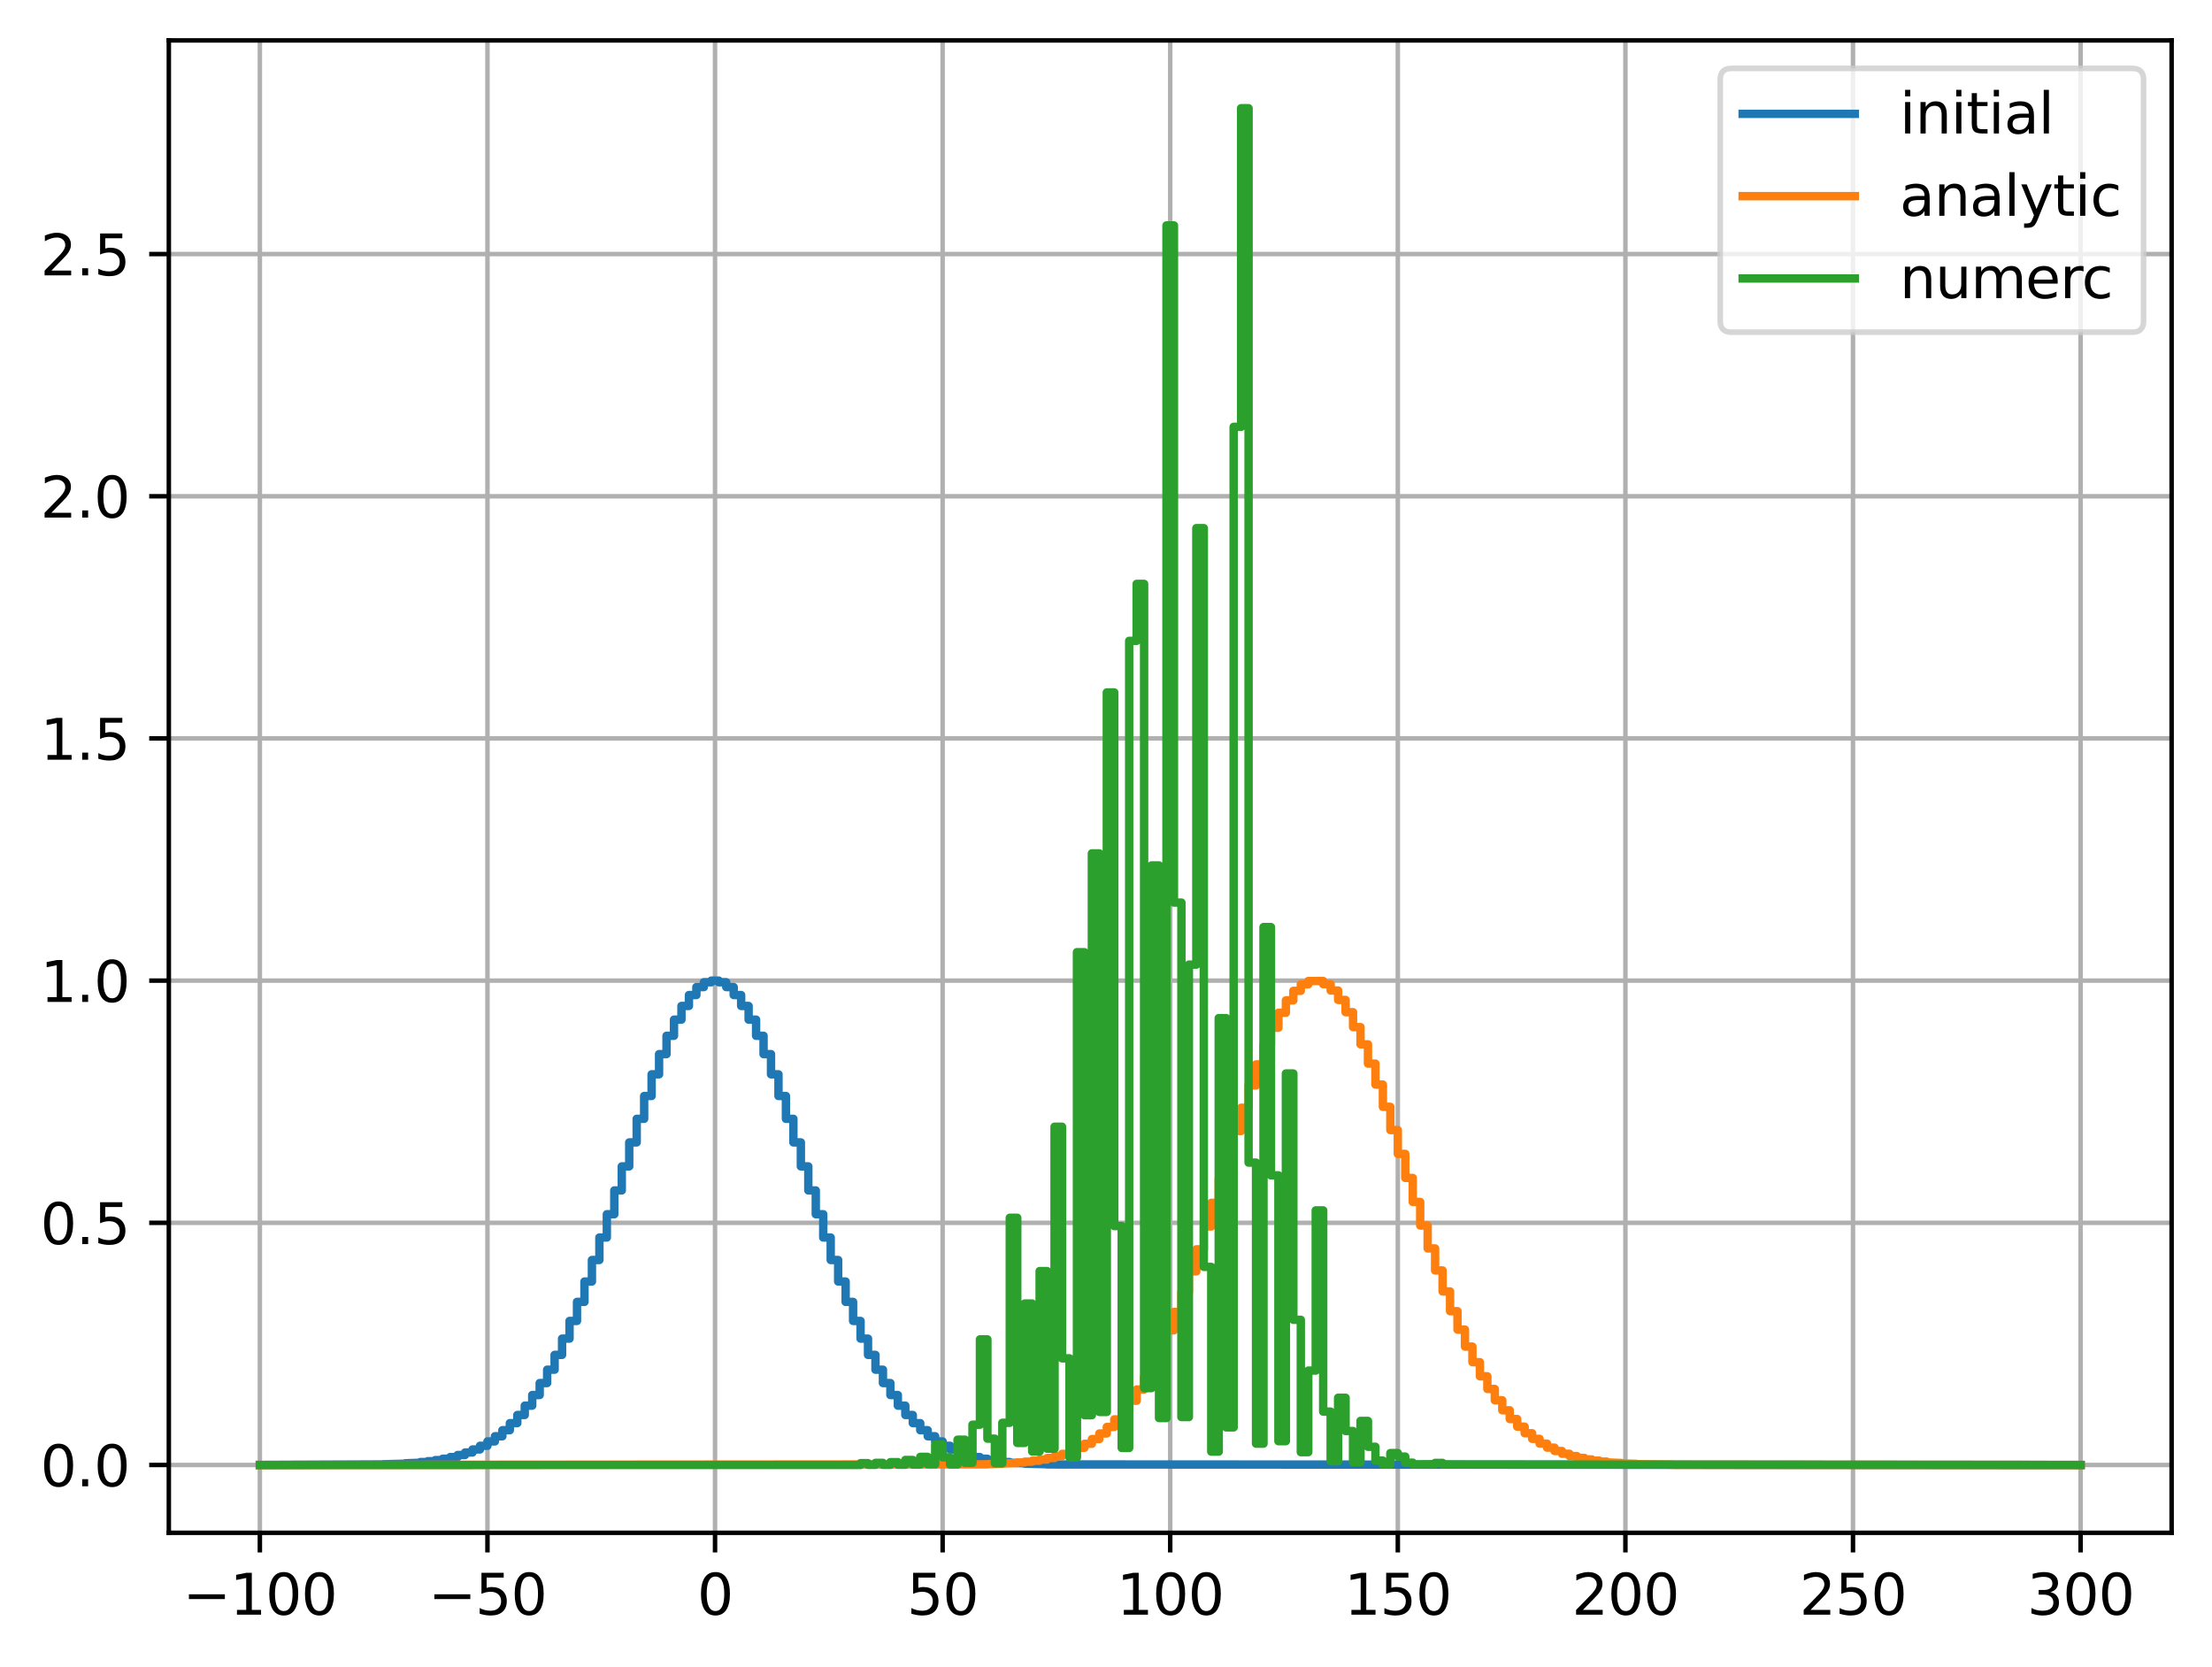 <?xml version="1.0" encoding="utf-8" standalone="no"?>
<!DOCTYPE svg PUBLIC "-//W3C//DTD SVG 1.1//EN"
  "http://www.w3.org/Graphics/SVG/1.1/DTD/svg11.dtd">
<svg xmlns:xlink="http://www.w3.org/1999/xlink" width="394.423pt" height="297.19pt" viewBox="0 0 394.423 297.19" xmlns="http://www.w3.org/2000/svg" version="1.1">
 <defs>
  <style type="text/css">*{stroke-linejoin: round; stroke-linecap: butt}</style>
 </defs>
 <g id="figure_1">
  <g id="patch_1">
   <path d="M 0 297.19 
L 394.423 297.19 
L 394.423 0 
L 0 0 
z
" style="fill: #ffffff"/>
  </g>
  <g id="axes_1">
   <g id="patch_2">
    <path d="M 30.103 273.312 
L 387.223 273.312 
L 387.223 7.2 
L 30.103 7.2 
z
" style="fill: #ffffff"/>
   </g>
   <g id="matplotlib.axis_1">
    <g id="xtick_1">
     <g id="line2d_1">
      <path d="M 46.336 273.312 
L 46.336 7.2 
" clip-path="url(#p4f6607f150)" style="fill: none; stroke: #b0b0b0; stroke-width: 0.8; stroke-linecap: square"/>
     </g>
     <g id="line2d_2">
      <defs>
       <path id="m8e8bdaa658" d="M 0 0 
L 0 3.5 
" style="stroke: #000000; stroke-width: 0.8"/>
      </defs>
      <g>
       <use xlink:href="#m8e8bdaa658" x="46.336" y="273.312" style="stroke: #000000; stroke-width: 0.8"/>
      </g>
     </g>
     <g id="text_1">
      <!-- −100 -->
      <g transform="translate(32.602 287.91) scale(0.1 -0.1)">
       <defs>
        <path id="DejaVuSans-2212" d="M 678 2272 
L 4684 2272 
L 4684 1741 
L 678 1741 
L 678 2272 
z
" transform="scale(0.016)"/>
        <path id="DejaVuSans-31" d="M 794 531 
L 1825 531 
L 1825 4091 
L 703 3866 
L 703 4441 
L 1819 4666 
L 2450 4666 
L 2450 531 
L 3481 531 
L 3481 0 
L 794 0 
L 794 531 
z
" transform="scale(0.016)"/>
        <path id="DejaVuSans-30" d="M 2034 4250 
Q 1547 4250 1301 3770 
Q 1056 3291 1056 2328 
Q 1056 1369 1301 889 
Q 1547 409 2034 409 
Q 2525 409 2770 889 
Q 3016 1369 3016 2328 
Q 3016 3291 2770 3770 
Q 2525 4250 2034 4250 
z
M 2034 4750 
Q 2819 4750 3233 4129 
Q 3647 3509 3647 2328 
Q 3647 1150 3233 529 
Q 2819 -91 2034 -91 
Q 1250 -91 836 529 
Q 422 1150 422 2328 
Q 422 3509 836 4129 
Q 1250 4750 2034 4750 
z
" transform="scale(0.016)"/>
       </defs>
       <use xlink:href="#DejaVuSans-2212"/>
       <use xlink:href="#DejaVuSans-31" transform="translate(83.789 0)"/>
       <use xlink:href="#DejaVuSans-30" transform="translate(147.412 0)"/>
       <use xlink:href="#DejaVuSans-30" transform="translate(211.035 0)"/>
      </g>
     </g>
    </g>
    <g id="xtick_2">
     <g id="line2d_3">
      <path d="M 86.918 273.312 
L 86.918 7.2 
" clip-path="url(#p4f6607f150)" style="fill: none; stroke: #b0b0b0; stroke-width: 0.8; stroke-linecap: square"/>
     </g>
     <g id="line2d_4">
      <g>
       <use xlink:href="#m8e8bdaa658" x="86.918" y="273.312" style="stroke: #000000; stroke-width: 0.8"/>
      </g>
     </g>
     <g id="text_2">
      <!-- −50 -->
      <g transform="translate(76.365 287.91) scale(0.1 -0.1)">
       <defs>
        <path id="DejaVuSans-35" d="M 691 4666 
L 3169 4666 
L 3169 4134 
L 1269 4134 
L 1269 2991 
Q 1406 3038 1543 3061 
Q 1681 3084 1819 3084 
Q 2600 3084 3056 2656 
Q 3513 2228 3513 1497 
Q 3513 744 3044 326 
Q 2575 -91 1722 -91 
Q 1428 -91 1123 -41 
Q 819 9 494 109 
L 494 744 
Q 775 591 1075 516 
Q 1375 441 1709 441 
Q 2250 441 2565 725 
Q 2881 1009 2881 1497 
Q 2881 1984 2565 2268 
Q 2250 2553 1709 2553 
Q 1456 2553 1204 2497 
Q 953 2441 691 2322 
L 691 4666 
z
" transform="scale(0.016)"/>
       </defs>
       <use xlink:href="#DejaVuSans-2212"/>
       <use xlink:href="#DejaVuSans-35" transform="translate(83.789 0)"/>
       <use xlink:href="#DejaVuSans-30" transform="translate(147.412 0)"/>
      </g>
     </g>
    </g>
    <g id="xtick_3">
     <g id="line2d_5">
      <path d="M 127.499 273.312 
L 127.499 7.2 
" clip-path="url(#p4f6607f150)" style="fill: none; stroke: #b0b0b0; stroke-width: 0.8; stroke-linecap: square"/>
     </g>
     <g id="line2d_6">
      <g>
       <use xlink:href="#m8e8bdaa658" x="127.499" y="273.312" style="stroke: #000000; stroke-width: 0.8"/>
      </g>
     </g>
     <g id="text_3">
      <!-- 0 -->
      <g transform="translate(124.318 287.91) scale(0.1 -0.1)">
       <use xlink:href="#DejaVuSans-30"/>
      </g>
     </g>
    </g>
    <g id="xtick_4">
     <g id="line2d_7">
      <path d="M 168.081 273.312 
L 168.081 7.2 
" clip-path="url(#p4f6607f150)" style="fill: none; stroke: #b0b0b0; stroke-width: 0.8; stroke-linecap: square"/>
     </g>
     <g id="line2d_8">
      <g>
       <use xlink:href="#m8e8bdaa658" x="168.081" y="273.312" style="stroke: #000000; stroke-width: 0.8"/>
      </g>
     </g>
     <g id="text_4">
      <!-- 50 -->
      <g transform="translate(161.719 287.91) scale(0.1 -0.1)">
       <use xlink:href="#DejaVuSans-35"/>
       <use xlink:href="#DejaVuSans-30" transform="translate(63.623 0)"/>
      </g>
     </g>
    </g>
    <g id="xtick_5">
     <g id="line2d_9">
      <path d="M 208.663 273.312 
L 208.663 7.2 
" clip-path="url(#p4f6607f150)" style="fill: none; stroke: #b0b0b0; stroke-width: 0.8; stroke-linecap: square"/>
     </g>
     <g id="line2d_10">
      <g>
       <use xlink:href="#m8e8bdaa658" x="208.663" y="273.312" style="stroke: #000000; stroke-width: 0.8"/>
      </g>
     </g>
     <g id="text_5">
      <!-- 100 -->
      <g transform="translate(199.119 287.91) scale(0.1 -0.1)">
       <use xlink:href="#DejaVuSans-31"/>
       <use xlink:href="#DejaVuSans-30" transform="translate(63.623 0)"/>
       <use xlink:href="#DejaVuSans-30" transform="translate(127.246 0)"/>
      </g>
     </g>
    </g>
    <g id="xtick_6">
     <g id="line2d_11">
      <path d="M 249.245 273.312 
L 249.245 7.2 
" clip-path="url(#p4f6607f150)" style="fill: none; stroke: #b0b0b0; stroke-width: 0.8; stroke-linecap: square"/>
     </g>
     <g id="line2d_12">
      <g>
       <use xlink:href="#m8e8bdaa658" x="249.245" y="273.312" style="stroke: #000000; stroke-width: 0.8"/>
      </g>
     </g>
     <g id="text_6">
      <!-- 150 -->
      <g transform="translate(239.701 287.91) scale(0.1 -0.1)">
       <use xlink:href="#DejaVuSans-31"/>
       <use xlink:href="#DejaVuSans-35" transform="translate(63.623 0)"/>
       <use xlink:href="#DejaVuSans-30" transform="translate(127.246 0)"/>
      </g>
     </g>
    </g>
    <g id="xtick_7">
     <g id="line2d_13">
      <path d="M 289.827 273.312 
L 289.827 7.2 
" clip-path="url(#p4f6607f150)" style="fill: none; stroke: #b0b0b0; stroke-width: 0.8; stroke-linecap: square"/>
     </g>
     <g id="line2d_14">
      <g>
       <use xlink:href="#m8e8bdaa658" x="289.827" y="273.312" style="stroke: #000000; stroke-width: 0.8"/>
      </g>
     </g>
     <g id="text_7">
      <!-- 200 -->
      <g transform="translate(280.283 287.91) scale(0.1 -0.1)">
       <defs>
        <path id="DejaVuSans-32" d="M 1228 531 
L 3431 531 
L 3431 0 
L 469 0 
L 469 531 
Q 828 903 1448 1529 
Q 2069 2156 2228 2338 
Q 2531 2678 2651 2914 
Q 2772 3150 2772 3378 
Q 2772 3750 2511 3984 
Q 2250 4219 1831 4219 
Q 1534 4219 1204 4116 
Q 875 4013 500 3803 
L 500 4441 
Q 881 4594 1212 4672 
Q 1544 4750 1819 4750 
Q 2544 4750 2975 4387 
Q 3406 4025 3406 3419 
Q 3406 3131 3298 2873 
Q 3191 2616 2906 2266 
Q 2828 2175 2409 1742 
Q 1991 1309 1228 531 
z
" transform="scale(0.016)"/>
       </defs>
       <use xlink:href="#DejaVuSans-32"/>
       <use xlink:href="#DejaVuSans-30" transform="translate(63.623 0)"/>
       <use xlink:href="#DejaVuSans-30" transform="translate(127.246 0)"/>
      </g>
     </g>
    </g>
    <g id="xtick_8">
     <g id="line2d_15">
      <path d="M 330.409 273.312 
L 330.409 7.2 
" clip-path="url(#p4f6607f150)" style="fill: none; stroke: #b0b0b0; stroke-width: 0.8; stroke-linecap: square"/>
     </g>
     <g id="line2d_16">
      <g>
       <use xlink:href="#m8e8bdaa658" x="330.409" y="273.312" style="stroke: #000000; stroke-width: 0.8"/>
      </g>
     </g>
     <g id="text_8">
      <!-- 250 -->
      <g transform="translate(320.865 287.91) scale(0.1 -0.1)">
       <use xlink:href="#DejaVuSans-32"/>
       <use xlink:href="#DejaVuSans-35" transform="translate(63.623 0)"/>
       <use xlink:href="#DejaVuSans-30" transform="translate(127.246 0)"/>
      </g>
     </g>
    </g>
    <g id="xtick_9">
     <g id="line2d_17">
      <path d="M 370.99 273.312 
L 370.99 7.2 
" clip-path="url(#p4f6607f150)" style="fill: none; stroke: #b0b0b0; stroke-width: 0.8; stroke-linecap: square"/>
     </g>
     <g id="line2d_18">
      <g>
       <use xlink:href="#m8e8bdaa658" x="370.99" y="273.312" style="stroke: #000000; stroke-width: 0.8"/>
      </g>
     </g>
     <g id="text_9">
      <!-- 300 -->
      <g transform="translate(361.447 287.91) scale(0.1 -0.1)">
       <defs>
        <path id="DejaVuSans-33" d="M 2597 2516 
Q 3050 2419 3304 2112 
Q 3559 1806 3559 1356 
Q 3559 666 3084 287 
Q 2609 -91 1734 -91 
Q 1441 -91 1130 -33 
Q 819 25 488 141 
L 488 750 
Q 750 597 1062 519 
Q 1375 441 1716 441 
Q 2309 441 2620 675 
Q 2931 909 2931 1356 
Q 2931 1769 2642 2001 
Q 2353 2234 1838 2234 
L 1294 2234 
L 1294 2753 
L 1863 2753 
Q 2328 2753 2575 2939 
Q 2822 3125 2822 3475 
Q 2822 3834 2567 4026 
Q 2313 4219 1838 4219 
Q 1578 4219 1281 4162 
Q 984 4106 628 3988 
L 628 4550 
Q 988 4650 1302 4700 
Q 1616 4750 1894 4750 
Q 2613 4750 3031 4423 
Q 3450 4097 3450 3541 
Q 3450 3153 3228 2886 
Q 3006 2619 2597 2516 
z
" transform="scale(0.016)"/>
       </defs>
       <use xlink:href="#DejaVuSans-33"/>
       <use xlink:href="#DejaVuSans-30" transform="translate(63.623 0)"/>
       <use xlink:href="#DejaVuSans-30" transform="translate(127.246 0)"/>
      </g>
     </g>
    </g>
   </g>
   <g id="matplotlib.axis_2">
    <g id="ytick_1">
     <g id="line2d_19">
      <path d="M 30.103 261.216 
L 387.223 261.216 
" clip-path="url(#p4f6607f150)" style="fill: none; stroke: #b0b0b0; stroke-width: 0.8; stroke-linecap: square"/>
     </g>
     <g id="line2d_20">
      <defs>
       <path id="m9038bc8f92" d="M 0 0 
L -3.5 0 
" style="stroke: #000000; stroke-width: 0.8"/>
      </defs>
      <g>
       <use xlink:href="#m9038bc8f92" x="30.103" y="261.216" style="stroke: #000000; stroke-width: 0.8"/>
      </g>
     </g>
     <g id="text_10">
      <!-- 0.0 -->
      <g transform="translate(7.2 265.015) scale(0.1 -0.1)">
       <defs>
        <path id="DejaVuSans-2e" d="M 684 794 
L 1344 794 
L 1344 0 
L 684 0 
L 684 794 
z
" transform="scale(0.016)"/>
       </defs>
       <use xlink:href="#DejaVuSans-30"/>
       <use xlink:href="#DejaVuSans-2e" transform="translate(63.623 0)"/>
       <use xlink:href="#DejaVuSans-30" transform="translate(95.41 0)"/>
      </g>
     </g>
    </g>
    <g id="ytick_2">
     <g id="line2d_21">
      <path d="M 30.103 218.033 
L 387.223 218.033 
" clip-path="url(#p4f6607f150)" style="fill: none; stroke: #b0b0b0; stroke-width: 0.8; stroke-linecap: square"/>
     </g>
     <g id="line2d_22">
      <g>
       <use xlink:href="#m9038bc8f92" x="30.103" y="218.033" style="stroke: #000000; stroke-width: 0.8"/>
      </g>
     </g>
     <g id="text_11">
      <!-- 0.5 -->
      <g transform="translate(7.2 221.832) scale(0.1 -0.1)">
       <use xlink:href="#DejaVuSans-30"/>
       <use xlink:href="#DejaVuSans-2e" transform="translate(63.623 0)"/>
       <use xlink:href="#DejaVuSans-35" transform="translate(95.41 0)"/>
      </g>
     </g>
    </g>
    <g id="ytick_3">
     <g id="line2d_23">
      <path d="M 30.103 174.85 
L 387.223 174.85 
" clip-path="url(#p4f6607f150)" style="fill: none; stroke: #b0b0b0; stroke-width: 0.8; stroke-linecap: square"/>
     </g>
     <g id="line2d_24">
      <g>
       <use xlink:href="#m9038bc8f92" x="30.103" y="174.85" style="stroke: #000000; stroke-width: 0.8"/>
      </g>
     </g>
     <g id="text_12">
      <!-- 1.0 -->
      <g transform="translate(7.2 178.649) scale(0.1 -0.1)">
       <use xlink:href="#DejaVuSans-31"/>
       <use xlink:href="#DejaVuSans-2e" transform="translate(63.623 0)"/>
       <use xlink:href="#DejaVuSans-30" transform="translate(95.41 0)"/>
      </g>
     </g>
    </g>
    <g id="ytick_4">
     <g id="line2d_25">
      <path d="M 30.103 131.667 
L 387.223 131.667 
" clip-path="url(#p4f6607f150)" style="fill: none; stroke: #b0b0b0; stroke-width: 0.8; stroke-linecap: square"/>
     </g>
     <g id="line2d_26">
      <g>
       <use xlink:href="#m9038bc8f92" x="30.103" y="131.667" style="stroke: #000000; stroke-width: 0.8"/>
      </g>
     </g>
     <g id="text_13">
      <!-- 1.5 -->
      <g transform="translate(7.2 135.466) scale(0.1 -0.1)">
       <use xlink:href="#DejaVuSans-31"/>
       <use xlink:href="#DejaVuSans-2e" transform="translate(63.623 0)"/>
       <use xlink:href="#DejaVuSans-35" transform="translate(95.41 0)"/>
      </g>
     </g>
    </g>
    <g id="ytick_5">
     <g id="line2d_27">
      <path d="M 30.103 88.484 
L 387.223 88.484 
" clip-path="url(#p4f6607f150)" style="fill: none; stroke: #b0b0b0; stroke-width: 0.8; stroke-linecap: square"/>
     </g>
     <g id="line2d_28">
      <g>
       <use xlink:href="#m9038bc8f92" x="30.103" y="88.484" style="stroke: #000000; stroke-width: 0.8"/>
      </g>
     </g>
     <g id="text_14">
      <!-- 2.0 -->
      <g transform="translate(7.2 92.283) scale(0.1 -0.1)">
       <use xlink:href="#DejaVuSans-32"/>
       <use xlink:href="#DejaVuSans-2e" transform="translate(63.623 0)"/>
       <use xlink:href="#DejaVuSans-30" transform="translate(95.41 0)"/>
      </g>
     </g>
    </g>
    <g id="ytick_6">
     <g id="line2d_29">
      <path d="M 30.103 45.301 
L 387.223 45.301 
" clip-path="url(#p4f6607f150)" style="fill: none; stroke: #b0b0b0; stroke-width: 0.8; stroke-linecap: square"/>
     </g>
     <g id="line2d_30">
      <g>
       <use xlink:href="#m9038bc8f92" x="30.103" y="45.301" style="stroke: #000000; stroke-width: 0.8"/>
      </g>
     </g>
     <g id="text_15">
      <!-- 2.5 -->
      <g transform="translate(7.2 49.1) scale(0.1 -0.1)">
       <use xlink:href="#DejaVuSans-32"/>
       <use xlink:href="#DejaVuSans-2e" transform="translate(63.623 0)"/>
       <use xlink:href="#DejaVuSans-35" transform="translate(95.41 0)"/>
      </g>
     </g>
    </g>
   </g>
   <g id="line2d_31">
    <path d="M 46.336 261.216 
L 68.29 261.12 
L 68.29 261.087 
L 72.282 260.985 
L 72.282 260.911 
L 74.943 260.816 
L 74.943 260.694 
L 76.273 260.694 
L 76.273 260.54 
L 77.604 260.54 
L 77.604 260.347 
L 78.934 260.347 
L 78.934 260.105 
L 80.265 260.105 
L 80.265 259.806 
L 81.595 259.806 
L 81.595 259.438 
L 82.926 259.438 
L 82.926 258.99 
L 84.257 258.99 
L 84.257 258.447 
L 85.587 258.447 
L 85.587 257.794 
L 86.918 257.794 
L 86.918 257.015 
L 88.248 257.015 
L 88.248 256.095 
L 89.579 256.095 
L 89.579 255.014 
L 90.909 255.014 
L 90.909 253.755 
L 92.24 253.755 
L 92.24 252.301 
L 93.57 252.301 
L 93.57 250.635 
L 94.901 250.635 
L 94.901 248.742 
L 96.232 248.742 
L 96.232 246.609 
L 97.562 246.609 
L 97.562 244.225 
L 98.893 244.225 
L 98.893 241.584 
L 100.223 241.584 
L 100.223 238.685 
L 101.554 238.685 
L 101.554 235.532 
L 102.884 235.532 
L 102.884 232.132 
L 104.215 232.132 
L 104.215 228.504 
L 105.545 228.504 
L 105.545 224.669 
L 106.876 224.669 
L 106.876 220.657 
L 108.206 220.657 
L 108.206 216.507 
L 109.537 216.507 
L 109.537 212.262 
L 110.868 212.262 
L 110.868 207.974 
L 112.198 207.974 
L 112.198 203.697 
L 113.529 203.697 
L 113.529 199.493 
L 114.859 199.493 
L 114.859 195.424 
L 116.19 195.424 
L 116.19 191.558 
L 117.52 191.558 
L 117.52 187.958 
L 118.851 187.958 
L 118.851 184.688 
L 120.181 184.688 
L 120.181 181.807 
L 121.512 181.807 
L 121.512 179.369 
L 122.843 179.369 
L 122.843 177.422 
L 124.173 177.422 
L 124.173 176.003 
L 125.504 176.003 
L 125.504 175.14 
L 126.834 175.14 
L 126.834 174.85 
L 128.165 174.85 
L 128.165 175.14 
L 129.495 175.14 
L 129.495 176.003 
L 130.826 176.003 
L 130.826 177.422 
L 132.156 177.422 
L 132.156 179.369 
L 133.487 179.369 
L 133.487 181.807 
L 134.818 181.807 
L 134.818 184.688 
L 136.148 184.688 
L 136.148 187.958 
L 137.479 187.958 
L 137.479 191.558 
L 138.809 191.558 
L 138.809 195.424 
L 140.14 195.424 
L 140.14 199.493 
L 141.47 199.493 
L 141.47 203.697 
L 142.801 203.697 
L 142.801 207.974 
L 144.131 207.974 
L 144.131 212.262 
L 145.462 212.262 
L 145.462 216.507 
L 146.792 216.507 
L 146.792 220.657 
L 148.123 220.657 
L 148.123 224.669 
L 149.454 224.669 
L 149.454 228.504 
L 150.784 228.504 
L 150.784 232.132 
L 152.115 232.132 
L 152.115 235.532 
L 153.445 235.532 
L 153.445 238.685 
L 154.776 238.685 
L 154.776 241.584 
L 156.106 241.584 
L 156.106 244.225 
L 157.437 244.225 
L 157.437 246.609 
L 158.767 246.609 
L 158.767 248.742 
L 160.098 248.742 
L 160.098 250.635 
L 161.429 250.635 
L 161.429 252.301 
L 162.759 252.301 
L 162.759 253.755 
L 164.09 253.755 
L 164.09 255.014 
L 165.42 255.014 
L 165.42 256.095 
L 166.751 256.095 
L 166.751 257.015 
L 168.081 257.015 
L 168.081 257.794 
L 169.412 257.794 
L 169.412 258.447 
L 170.742 258.447 
L 170.742 258.99 
L 172.073 258.99 
L 172.073 259.438 
L 173.404 259.438 
L 173.404 259.806 
L 174.734 259.806 
L 174.734 260.105 
L 176.065 260.105 
L 176.065 260.347 
L 177.395 260.347 
L 177.395 260.54 
L 178.726 260.54 
L 178.726 260.694 
L 180.056 260.694 
L 180.056 260.816 
L 182.717 260.911 
L 182.717 260.985 
L 186.709 261.087 
L 186.709 261.12 
L 370.99 261.216 
L 370.99 261.216 
" clip-path="url(#p4f6607f150)" style="fill: none; stroke: #1f77b4; stroke-width: 1.5; stroke-linecap: square"/>
   </g>
   <g id="line2d_32">
    <path d="M 46.336 261.216 
L 176.065 261.105 
L 176.065 261.067 
L 178.726 261.017 
L 178.726 260.952 
L 181.387 260.868 
L 181.387 260.761 
L 182.717 260.761 
L 182.717 260.625 
L 184.048 260.625 
L 184.048 260.453 
L 185.378 260.453 
L 185.378 260.238 
L 186.709 260.238 
L 186.709 259.97 
L 188.04 259.97 
L 188.04 259.639 
L 189.37 259.639 
L 189.37 259.234 
L 190.701 259.234 
L 190.701 258.742 
L 192.031 258.742 
L 192.031 258.148 
L 193.362 258.148 
L 193.362 257.437 
L 194.692 257.437 
L 194.692 256.592 
L 196.023 256.592 
L 196.023 255.597 
L 197.353 255.597 
L 197.353 254.433 
L 198.684 254.433 
L 198.684 253.083 
L 200.015 253.083 
L 200.015 251.529 
L 201.345 251.529 
L 201.345 249.756 
L 202.676 249.756 
L 202.676 247.749 
L 204.006 247.749 
L 204.006 245.496 
L 205.337 245.496 
L 205.337 242.99 
L 206.667 242.99 
L 206.667 240.225 
L 207.998 240.225 
L 207.998 237.203 
L 209.328 237.203 
L 209.328 233.93 
L 210.659 233.93 
L 210.659 230.418 
L 211.99 230.418 
L 211.99 226.687 
L 213.32 226.687 
L 213.32 222.763 
L 214.651 222.763 
L 214.651 218.68 
L 215.981 218.68 
L 215.981 214.479 
L 217.312 214.479 
L 217.312 210.206 
L 218.642 210.206 
L 218.642 205.916 
L 219.973 205.916 
L 219.973 201.666 
L 221.303 201.666 
L 221.303 197.519 
L 222.634 197.519 
L 222.634 193.539 
L 223.964 193.539 
L 223.964 189.793 
L 225.295 189.793 
L 225.295 186.343 
L 226.626 186.343 
L 226.626 183.253 
L 227.956 183.253 
L 227.956 180.579 
L 229.287 180.579 
L 229.287 178.371 
L 230.617 178.371 
L 230.617 176.673 
L 231.948 176.673 
L 231.948 175.518 
L 233.278 175.518 
L 233.278 174.928 
L 235.939 174.917 
L 235.939 175.483 
L 237.27 175.483 
L 237.27 176.616 
L 238.601 176.616 
L 238.601 178.293 
L 239.931 178.293 
L 239.931 180.481 
L 241.262 180.481 
L 241.262 183.138 
L 242.592 183.138 
L 242.592 186.212 
L 243.923 186.212 
L 243.923 189.649 
L 245.253 189.649 
L 245.253 193.385 
L 246.584 193.385 
L 246.584 197.356 
L 247.914 197.356 
L 247.914 201.498 
L 249.245 201.498 
L 249.245 205.744 
L 250.575 205.744 
L 250.575 210.034 
L 251.906 210.034 
L 251.906 214.309 
L 253.237 214.309 
L 253.237 218.514 
L 254.567 218.514 
L 254.567 222.602 
L 255.898 222.602 
L 255.898 226.533 
L 257.228 226.533 
L 257.228 230.273 
L 258.559 230.273 
L 258.559 233.794 
L 259.889 233.794 
L 259.889 237.077 
L 261.22 237.077 
L 261.22 240.109 
L 262.55 240.109 
L 262.55 242.884 
L 263.881 242.884 
L 263.881 245.401 
L 265.212 245.401 
L 265.212 247.663 
L 266.542 247.663 
L 266.542 249.68 
L 267.873 249.68 
L 267.873 251.462 
L 269.203 251.462 
L 269.203 253.025 
L 270.534 253.025 
L 270.534 254.383 
L 271.864 254.383 
L 271.864 255.554 
L 273.195 255.554 
L 273.195 256.556 
L 274.525 256.556 
L 274.525 257.406 
L 275.856 257.406 
L 275.856 258.122 
L 277.187 258.122 
L 277.187 258.72 
L 278.517 258.72 
L 278.517 259.216 
L 279.848 259.216 
L 279.848 259.624 
L 281.178 259.624 
L 281.178 259.958 
L 282.509 259.958 
L 282.509 260.228 
L 283.839 260.228 
L 283.839 260.445 
L 285.17 260.445 
L 285.17 260.619 
L 286.5 260.619 
L 286.5 260.756 
L 289.161 260.865 
L 289.161 260.949 
L 291.823 261.015 
L 291.823 261.065 
L 298.475 261.172 
L 298.475 261.184 
L 370.99 261.216 
L 370.99 261.216 
" clip-path="url(#p4f6607f150)" style="fill: none; stroke: #ff7f0e; stroke-width: 1.5; stroke-linecap: square"/>
   </g>
   <g id="line2d_33">
    <path d="M 46.336 261.216 
L 153.445 261.214 
L 153.445 260.891 
L 154.776 260.891 
L 154.776 261.184 
L 156.106 261.184 
L 156.106 260.84 
L 157.437 260.84 
L 157.437 261.184 
L 158.767 261.184 
L 158.767 260.707 
L 160.098 260.707 
L 160.098 261.173 
L 161.429 261.173 
L 161.429 260.323 
L 162.759 260.323 
L 162.759 261.139 
L 164.09 261.139 
L 164.09 259.769 
L 165.42 259.769 
L 165.42 261.097 
L 166.751 261.097 
L 166.751 257.569 
L 168.081 257.569 
L 168.081 259.853 
L 169.412 259.853 
L 169.412 261.116 
L 170.742 261.116 
L 170.742 256.708 
L 172.073 256.708 
L 172.073 260.826 
L 173.404 260.826 
L 173.404 254.037 
L 174.734 254.037 
L 174.734 238.818 
L 176.065 238.818 
L 176.065 256.524 
L 177.395 256.524 
L 177.395 260.905 
L 178.726 260.905 
L 178.726 253.696 
L 180.056 253.696 
L 180.056 217.134 
L 181.387 217.134 
L 181.387 257.286 
L 182.717 257.286 
L 182.717 232.429 
L 184.048 232.429 
L 184.048 258.809 
L 185.378 258.809 
L 185.378 226.642 
L 186.709 226.642 
L 186.709 258.312 
L 188.04 258.312 
L 188.04 200.903 
L 189.37 200.903 
L 189.37 242.201 
L 190.701 242.201 
L 190.701 259.879 
L 192.031 259.879 
L 192.031 169.781 
L 193.362 169.781 
L 193.362 252.34 
L 194.692 252.34 
L 194.692 152.167 
L 196.023 152.167 
L 196.023 251.76 
L 197.353 251.76 
L 197.353 123.467 
L 198.684 123.467 
L 198.684 218.615 
L 200.015 218.615 
L 200.015 258.18 
L 201.345 258.18 
L 201.345 114.266 
L 202.676 114.266 
L 202.676 104.111 
L 204.006 104.111 
L 204.006 247.501 
L 205.337 247.501 
L 205.337 154.309 
L 206.667 154.309 
L 206.667 252.849 
L 207.998 252.849 
L 207.998 40.194 
L 209.328 40.194 
L 209.328 160.933 
L 210.659 160.933 
L 210.659 252.672 
L 211.99 252.672 
L 211.99 171.999 
L 213.32 171.999 
L 213.32 94.171 
L 214.651 94.171 
L 214.651 225.895 
L 215.981 225.895 
L 215.981 258.836 
L 217.312 258.836 
L 217.312 181.539 
L 218.642 181.539 
L 218.642 254.509 
L 219.973 254.509 
L 219.973 76.107 
L 221.303 76.107 
L 221.303 19.296 
L 222.634 19.296 
L 222.634 207.299 
L 223.964 207.299 
L 223.964 257.408 
L 225.295 257.408 
L 225.295 165.305 
L 226.626 165.305 
L 226.626 209.573 
L 227.956 209.573 
L 227.956 256.969 
L 229.287 256.969 
L 229.287 191.413 
L 230.617 191.413 
L 230.617 235.329 
L 231.948 235.329 
L 231.948 258.93 
L 233.278 258.93 
L 233.278 244.385 
L 234.609 244.385 
L 234.609 215.818 
L 235.939 215.818 
L 235.939 251.701 
L 237.27 251.701 
L 237.27 260.546 
L 238.601 260.546 
L 238.601 249.226 
L 239.931 249.226 
L 239.931 255.162 
L 241.262 255.162 
L 241.262 260.713 
L 242.592 260.713 
L 242.592 253.355 
L 243.923 253.355 
L 243.923 257.969 
L 245.253 257.969 
L 245.253 260.436 
L 246.584 260.436 
L 246.584 261.162 
L 247.914 261.162 
L 247.914 259.092 
L 249.245 259.092 
L 249.245 259.721 
L 250.575 259.721 
L 250.575 260.801 
L 251.906 260.801 
L 251.906 261.127 
L 255.898 261.072 
L 255.898 260.849 
L 257.228 260.849 
L 257.228 261.126 
L 370.99 261.216 
L 370.99 261.216 
" clip-path="url(#p4f6607f150)" style="fill: none; stroke: #2ca02c; stroke-width: 1.5; stroke-linecap: square"/>
   </g>
   <g id="patch_3">
    <path d="M 30.103 273.312 
L 30.103 7.2 
" style="fill: none; stroke: #000000; stroke-width: 0.8; stroke-linejoin: miter; stroke-linecap: square"/>
   </g>
   <g id="patch_4">
    <path d="M 387.223 273.312 
L 387.223 7.2 
" style="fill: none; stroke: #000000; stroke-width: 0.8; stroke-linejoin: miter; stroke-linecap: square"/>
   </g>
   <g id="patch_5">
    <path d="M 30.103 273.312 
L 387.223 273.312 
" style="fill: none; stroke: #000000; stroke-width: 0.8; stroke-linejoin: miter; stroke-linecap: square"/>
   </g>
   <g id="patch_6">
    <path d="M 30.103 7.2 
L 387.223 7.2 
" style="fill: none; stroke: #000000; stroke-width: 0.8; stroke-linejoin: miter; stroke-linecap: square"/>
   </g>
   <g id="legend_1">
    <g id="patch_7">
     <path d="M 308.736 59.234 
L 380.223 59.234 
Q 382.223 59.234 382.223 57.234 
L 382.223 14.2 
Q 382.223 12.2 380.223 12.2 
L 308.736 12.2 
Q 306.736 12.2 306.736 14.2 
L 306.736 57.234 
Q 306.736 59.234 308.736 59.234 
z
" style="fill: #ffffff; opacity: 0.8; stroke: #cccccc; stroke-linejoin: miter"/>
    </g>
    <g id="line2d_34">
     <path d="M 310.736 20.298 
L 315.736 20.298 
L 315.736 20.298 
L 325.736 20.298 
L 325.736 20.298 
L 330.736 20.298 
" style="fill: none; stroke: #1f77b4; stroke-width: 1.5; stroke-linecap: square"/>
    </g>
    <g id="text_16">
     <!-- initial -->
     <g transform="translate(338.736 23.798) scale(0.1 -0.1)">
      <defs>
       <path id="DejaVuSans-69" d="M 603 3500 
L 1178 3500 
L 1178 0 
L 603 0 
L 603 3500 
z
M 603 4863 
L 1178 4863 
L 1178 4134 
L 603 4134 
L 603 4863 
z
" transform="scale(0.016)"/>
       <path id="DejaVuSans-6e" d="M 3513 2113 
L 3513 0 
L 2938 0 
L 2938 2094 
Q 2938 2591 2744 2837 
Q 2550 3084 2163 3084 
Q 1697 3084 1428 2787 
Q 1159 2491 1159 1978 
L 1159 0 
L 581 0 
L 581 3500 
L 1159 3500 
L 1159 2956 
Q 1366 3272 1645 3428 
Q 1925 3584 2291 3584 
Q 2894 3584 3203 3211 
Q 3513 2838 3513 2113 
z
" transform="scale(0.016)"/>
       <path id="DejaVuSans-74" d="M 1172 4494 
L 1172 3500 
L 2356 3500 
L 2356 3053 
L 1172 3053 
L 1172 1153 
Q 1172 725 1289 603 
Q 1406 481 1766 481 
L 2356 481 
L 2356 0 
L 1766 0 
Q 1100 0 847 248 
Q 594 497 594 1153 
L 594 3053 
L 172 3053 
L 172 3500 
L 594 3500 
L 594 4494 
L 1172 4494 
z
" transform="scale(0.016)"/>
       <path id="DejaVuSans-61" d="M 2194 1759 
Q 1497 1759 1228 1600 
Q 959 1441 959 1056 
Q 959 750 1161 570 
Q 1363 391 1709 391 
Q 2188 391 2477 730 
Q 2766 1069 2766 1631 
L 2766 1759 
L 2194 1759 
z
M 3341 1997 
L 3341 0 
L 2766 0 
L 2766 531 
Q 2569 213 2275 61 
Q 1981 -91 1556 -91 
Q 1019 -91 701 211 
Q 384 513 384 1019 
Q 384 1609 779 1909 
Q 1175 2209 1959 2209 
L 2766 2209 
L 2766 2266 
Q 2766 2663 2505 2880 
Q 2244 3097 1772 3097 
Q 1472 3097 1187 3025 
Q 903 2953 641 2809 
L 641 3341 
Q 956 3463 1253 3523 
Q 1550 3584 1831 3584 
Q 2591 3584 2966 3190 
Q 3341 2797 3341 1997 
z
" transform="scale(0.016)"/>
       <path id="DejaVuSans-6c" d="M 603 4863 
L 1178 4863 
L 1178 0 
L 603 0 
L 603 4863 
z
" transform="scale(0.016)"/>
      </defs>
      <use xlink:href="#DejaVuSans-69"/>
      <use xlink:href="#DejaVuSans-6e" transform="translate(27.783 0)"/>
      <use xlink:href="#DejaVuSans-69" transform="translate(91.162 0)"/>
      <use xlink:href="#DejaVuSans-74" transform="translate(118.945 0)"/>
      <use xlink:href="#DejaVuSans-69" transform="translate(158.154 0)"/>
      <use xlink:href="#DejaVuSans-61" transform="translate(185.938 0)"/>
      <use xlink:href="#DejaVuSans-6c" transform="translate(247.217 0)"/>
     </g>
    </g>
    <g id="line2d_35">
     <path d="M 310.736 34.977 
L 315.736 34.977 
L 315.736 34.977 
L 325.736 34.977 
L 325.736 34.977 
L 330.736 34.977 
" style="fill: none; stroke: #ff7f0e; stroke-width: 1.5; stroke-linecap: square"/>
    </g>
    <g id="text_17">
     <!-- analytic -->
     <g transform="translate(338.736 38.477) scale(0.1 -0.1)">
      <defs>
       <path id="DejaVuSans-79" d="M 2059 -325 
Q 1816 -950 1584 -1140 
Q 1353 -1331 966 -1331 
L 506 -1331 
L 506 -850 
L 844 -850 
Q 1081 -850 1212 -737 
Q 1344 -625 1503 -206 
L 1606 56 
L 191 3500 
L 800 3500 
L 1894 763 
L 2988 3500 
L 3597 3500 
L 2059 -325 
z
" transform="scale(0.016)"/>
       <path id="DejaVuSans-63" d="M 3122 3366 
L 3122 2828 
Q 2878 2963 2633 3030 
Q 2388 3097 2138 3097 
Q 1578 3097 1268 2742 
Q 959 2388 959 1747 
Q 959 1106 1268 751 
Q 1578 397 2138 397 
Q 2388 397 2633 464 
Q 2878 531 3122 666 
L 3122 134 
Q 2881 22 2623 -34 
Q 2366 -91 2075 -91 
Q 1284 -91 818 406 
Q 353 903 353 1747 
Q 353 2603 823 3093 
Q 1294 3584 2113 3584 
Q 2378 3584 2631 3529 
Q 2884 3475 3122 3366 
z
" transform="scale(0.016)"/>
      </defs>
      <use xlink:href="#DejaVuSans-61"/>
      <use xlink:href="#DejaVuSans-6e" transform="translate(61.279 0)"/>
      <use xlink:href="#DejaVuSans-61" transform="translate(124.658 0)"/>
      <use xlink:href="#DejaVuSans-6c" transform="translate(185.938 0)"/>
      <use xlink:href="#DejaVuSans-79" transform="translate(213.721 0)"/>
      <use xlink:href="#DejaVuSans-74" transform="translate(272.9 0)"/>
      <use xlink:href="#DejaVuSans-69" transform="translate(312.109 0)"/>
      <use xlink:href="#DejaVuSans-63" transform="translate(339.893 0)"/>
     </g>
    </g>
    <g id="line2d_36">
     <path d="M 310.736 49.655 
L 315.736 49.655 
L 315.736 49.655 
L 325.736 49.655 
L 325.736 49.655 
L 330.736 49.655 
" style="fill: none; stroke: #2ca02c; stroke-width: 1.5; stroke-linecap: square"/>
    </g>
    <g id="text_18">
     <!-- numerc -->
     <g transform="translate(338.736 53.155) scale(0.1 -0.1)">
      <defs>
       <path id="DejaVuSans-75" d="M 544 1381 
L 544 3500 
L 1119 3500 
L 1119 1403 
Q 1119 906 1312 657 
Q 1506 409 1894 409 
Q 2359 409 2629 706 
Q 2900 1003 2900 1516 
L 2900 3500 
L 3475 3500 
L 3475 0 
L 2900 0 
L 2900 538 
Q 2691 219 2414 64 
Q 2138 -91 1772 -91 
Q 1169 -91 856 284 
Q 544 659 544 1381 
z
M 1991 3584 
L 1991 3584 
z
" transform="scale(0.016)"/>
       <path id="DejaVuSans-6d" d="M 3328 2828 
Q 3544 3216 3844 3400 
Q 4144 3584 4550 3584 
Q 5097 3584 5394 3201 
Q 5691 2819 5691 2113 
L 5691 0 
L 5113 0 
L 5113 2094 
Q 5113 2597 4934 2840 
Q 4756 3084 4391 3084 
Q 3944 3084 3684 2787 
Q 3425 2491 3425 1978 
L 3425 0 
L 2847 0 
L 2847 2094 
Q 2847 2600 2669 2842 
Q 2491 3084 2119 3084 
Q 1678 3084 1418 2786 
Q 1159 2488 1159 1978 
L 1159 0 
L 581 0 
L 581 3500 
L 1159 3500 
L 1159 2956 
Q 1356 3278 1631 3431 
Q 1906 3584 2284 3584 
Q 2666 3584 2933 3390 
Q 3200 3197 3328 2828 
z
" transform="scale(0.016)"/>
       <path id="DejaVuSans-65" d="M 3597 1894 
L 3597 1613 
L 953 1613 
Q 991 1019 1311 708 
Q 1631 397 2203 397 
Q 2534 397 2845 478 
Q 3156 559 3463 722 
L 3463 178 
Q 3153 47 2828 -22 
Q 2503 -91 2169 -91 
Q 1331 -91 842 396 
Q 353 884 353 1716 
Q 353 2575 817 3079 
Q 1281 3584 2069 3584 
Q 2775 3584 3186 3129 
Q 3597 2675 3597 1894 
z
M 3022 2063 
Q 3016 2534 2758 2815 
Q 2500 3097 2075 3097 
Q 1594 3097 1305 2825 
Q 1016 2553 972 2059 
L 3022 2063 
z
" transform="scale(0.016)"/>
       <path id="DejaVuSans-72" d="M 2631 2963 
Q 2534 3019 2420 3045 
Q 2306 3072 2169 3072 
Q 1681 3072 1420 2755 
Q 1159 2438 1159 1844 
L 1159 0 
L 581 0 
L 581 3500 
L 1159 3500 
L 1159 2956 
Q 1341 3275 1631 3429 
Q 1922 3584 2338 3584 
Q 2397 3584 2469 3576 
Q 2541 3569 2628 3553 
L 2631 2963 
z
" transform="scale(0.016)"/>
      </defs>
      <use xlink:href="#DejaVuSans-6e"/>
      <use xlink:href="#DejaVuSans-75" transform="translate(63.379 0)"/>
      <use xlink:href="#DejaVuSans-6d" transform="translate(126.758 0)"/>
      <use xlink:href="#DejaVuSans-65" transform="translate(224.17 0)"/>
      <use xlink:href="#DejaVuSans-72" transform="translate(285.693 0)"/>
      <use xlink:href="#DejaVuSans-63" transform="translate(324.557 0)"/>
     </g>
    </g>
   </g>
  </g>
 </g>
 <defs>
  <clipPath id="p4f6607f150">
   <rect x="30.103" y="7.2" width="357.12" height="266.112"/>
  </clipPath>
 </defs>
</svg>

